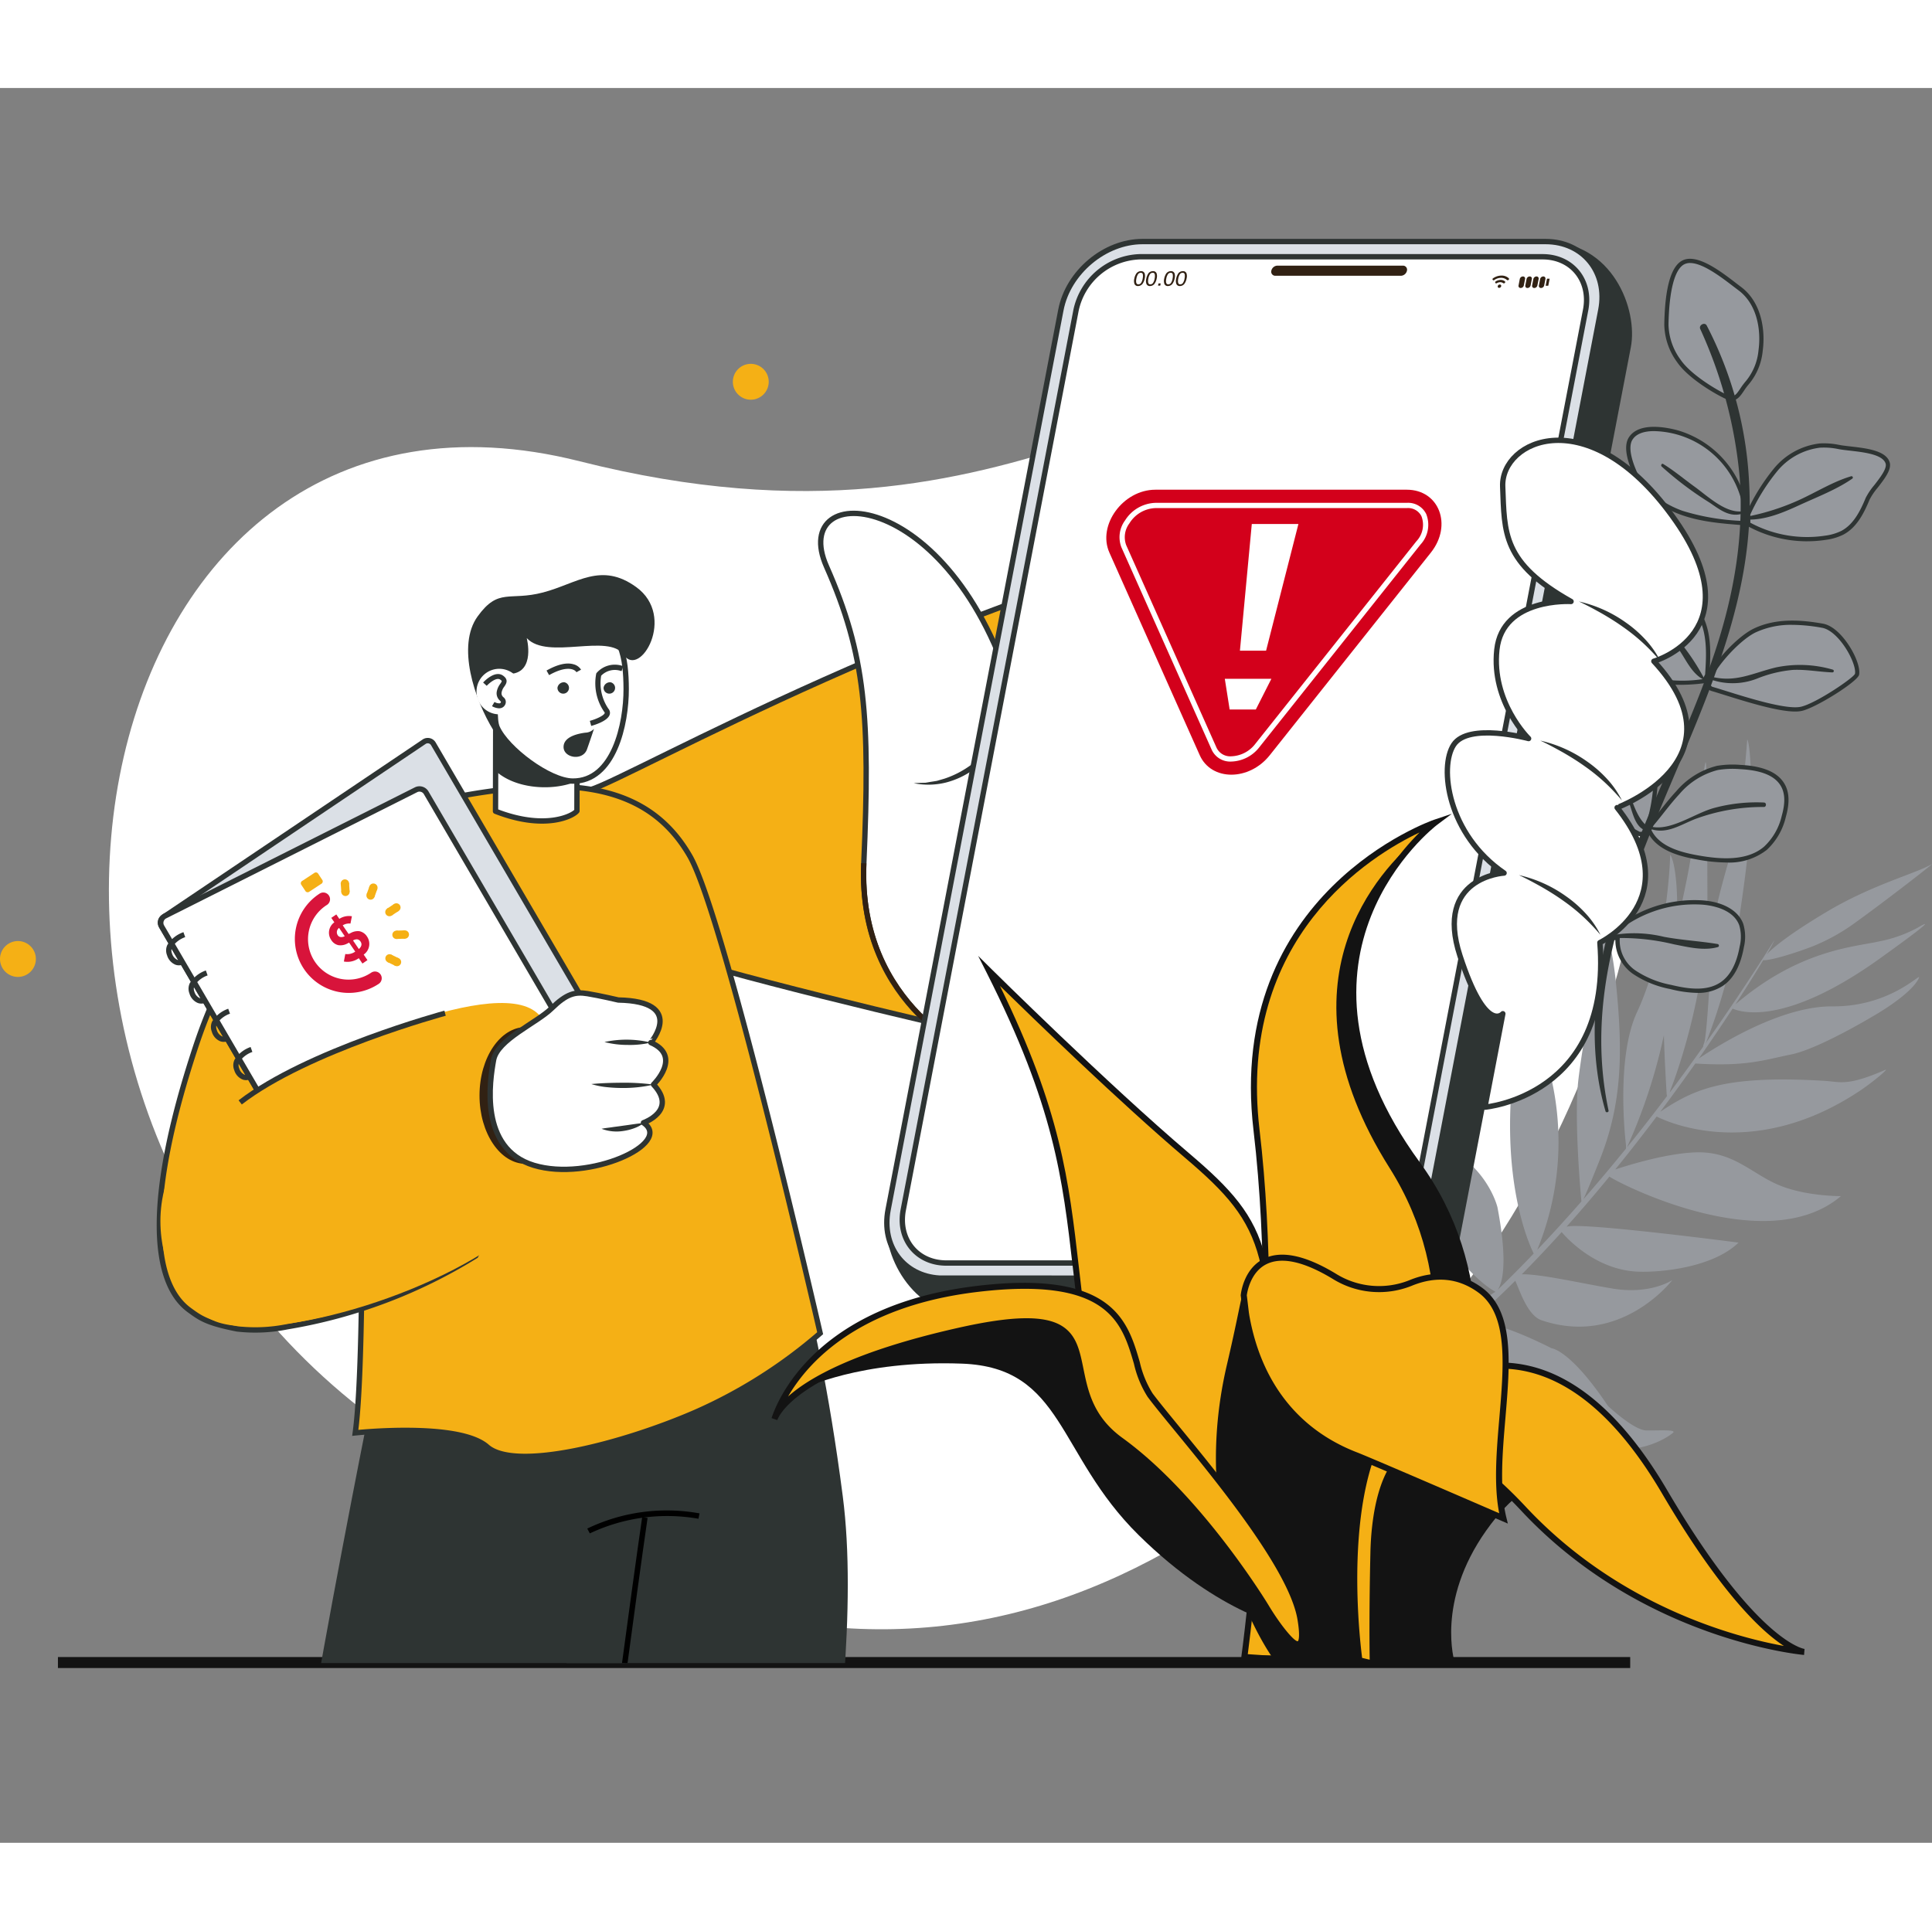 <svg xmlns="http://www.w3.org/2000/svg" xmlns:xlink="http://www.w3.org/1999/xlink" width="350.528" height="350.348" viewBox="0 0 360.567 327.533">
  <rect x="0" y="0" width="360.567" height="327.533" fill="#808080" stroke="none"/>
  <defs>
    <clipPath id="clip-path">
      <rect id="Rectángulo_145" data-name="Rectángulo 145" width="360.567" height="327.533" transform="translate(0 -23)" fill="none"/>
    </clipPath>
    <clipPath id="clip-path-2">
      <rect id="Rectángulo_151" data-name="Rectángulo 151" width="299.899" height="270.988" fill="none"/>
    </clipPath>
  </defs>
  <g id="Grupo_588" data-name="Grupo 588" transform="translate(0 23)">
    <g id="Grupo_265" data-name="Grupo 265" transform="translate(0 0)">
      <g id="Grupo_264" data-name="Grupo 264" clip-path="url(#clip-path)">
        <path id="Trazado_604" data-name="Trazado 604" d="M269.064,43.661c-45.108-19.233-71.418,30.76-157.109,9.11C20.109,29.564-8.958,164.473,69.375,228.209c77.966,63.439,141.773,52.954,199.506-11.493,43.411-48.46,67.215-144.472.183-173.055" transform="translate(-3.745 -6.093)" fill="#fff"/>
        <path id="Trazado_605" data-name="Trazado 605" d="M304.919,260.861a9.71,9.71,0,0,0-1.282.457c.455-.264.9-.531,1.339-.795-.008.077-.04.193-.057.338" transform="translate(-47.24 -40.533)" fill="#96999e"/>
        <path id="Trazado_606" data-name="Trazado 606" d="M284.585,204.24c2.684,3.492,4.673,12.012,10.593,22.451a12.01,12.01,0,0,0,4.2,4.632c-5.5-2.266-12.756-2.246-15.366-2.1s-8.468-1.024-11.522-1.682c3.746,1.437,4.057,5.843,14.132,10.165,5.4,2.31,9.669,1.886,12.692.755l-.736.586a93.577,93.577,0,0,0-10.67,5.617c-7.074,4.308-15.157,2.632-15.157,2.632,7.7,2.758,1.978,1.962,11.987,3.256,8.529,1.107,14.781-11.341,14.781-11.341.209-.145.372-.269.494-.361-.339,2.153-1.163,8.008-.565,12.511.735,5.628,2.9,10.3,4.818,12.279,1.832,1.9,5.58,2.224,5.94,2.242-.3-.164-4.71-2.562-4.8-4.95-.088-2.483.956-4.766-.936-11.4s-3.738-11.446-3.738-11.446l-.376-.054a13.97,13.97,0,0,0,3.427-2.234,133.67,133.67,0,0,0,13.6-10.662c-.991,3.41,4.331,14.066,6.87,16.011,19.368,14.841,30.4,5,30.4,5,.6-.627-2.661-.377-5.013-.418s-7.156-4.572-7.156-4.572c-7.017-10.5-10.51-10.76-10.51-10.76s-6.63-3.422-10.7-4.314a5.844,5.844,0,0,1-3-1.739c2.344-2.1,4.648-4.3,6.913-6.55.81,1.707,2.251,6.465,4.913,7.374,14.862,5.031,24.41-7.516,24.41-7.516s-4.071,2.814-11.313,1.574c-5.963-1.01-13.371-2.725-16.795-2.637,2.537-2.562,5.027-5.208,7.447-7.886.983,1.172,6.279,6.959,13.995,7.379,3.961.214,14.054-.608,19.014-5.41,0,0-29.472-3.856-32.033-2.97a.537.537,0,0,0-.051-.025c2.76-3.081,5.43-6.213,7.986-9.331,1.316,1.029,29.234,15.509,43.2,3.649,0,0-6.644.06-11.715-2.118s-8.389-6.253-15.319-6.052c-5.265.159-12.1,2.212-15.077,3.19,2.717-3.335,5.294-6.653,7.721-9.875,2.6,1.3,18.617,8.241,38.23-5.009,2.242-1.524,5.263-4.066,4.408-3.693-7.083,3.1-8.373,2.222-11.275,2.041-18.865-1.124-24.405,1.587-30.681,5.762,2.336-3.123,4.522-6.148,6.538-9,9.535.608,12.833-.673,17.877-1.686,5.162-1.05,15.167-7.075,15.167-7.075s6.622-3.69,8.474-6.8c1.578-2.677-4.122,4.982-15.949,4.9-9.521-.075-21.114,7.17-24.914,9.729,2.358-3.379,4.479-6.526,6.309-9.314,1.513.673,9.762,3.321,27.4-9.3,13.167-9.436,7.108-5.788,7.108-5.788a24.957,24.957,0,0,1-7.011,2.513c-4.688,1.078-14.966,1.5-26.978,11.787,2.191-3.362,3.948-6.192,5.181-8.257,1.214.138,5.975-1.308,9.258-2.588a36.463,36.463,0,0,0,7.914-4.406c5.709-4.1,15.189-11.461,14.261-10.911-2.852,1.713-11.034,3.781-19.591,8.891-7.061,4.213-9.991,6.684-11.2,7.938a23.906,23.906,0,0,0,1.5-2.74c-4.406,7.01-8.748,13.482-12.986,19.471.142-.236.269-.473.269-.473a108.961,108.961,0,0,0,5.848-21.347c1.674-10.985,2.613-18.571,2.483-26.562s-.733-8.47-.733-8.47-1.034,14.152-2.322,18.718c-1.293,4.584-3.642,12.112-4.022,16.4s-1.087,19.93-1.7,21.557c-.2.537-.211.671-.147.63q-3.18,4.49-6.278,8.608c.076-.234.117-.419.117-.419s6.967-17.113,6.922-36.06-.108-25.342-.347-25.175c-.25.271-2.027,14.552-3.474,21.72-.7,3.444-1.327,6.351-1.865,8.833.361-11.357-1.259-13.311-1.259-13.311s-.329,16.807-6.191,29.4c-4.079,8.764-2.065,24.774-2.065,24.774l.013.686q-4.111,5.061-7.948,9.45c.447-.942,1.338-3.044,3.1-7.485,4.226-10.708,4.242-20.357,2.948-33.054s-4.729-15.516-4.558-14.62.63,11.574.666,13-2.158,12-3.08,19.686.544,22.847.544,22.847l-.02.078c-2.879,3.278-5.637,6.3-8.231,9.018a53.079,53.079,0,0,0,2.629-32.042c-1.336-5.888-5.686-23.714-6.255-26.274.211,1.457.783,8.209-1,26.342-1.927,19.655,3.054,30.809,3.975,32.652-2.391,2.5-4.652,4.757-6.752,6.8.73-.978,2.1-4.377-.016-15.443,0,0-3.316-14.1-22.211-13.8a18.267,18.267,0,0,1,8.721,11.267c2.08,8.009,8.679,15.844,13.132,18.327-1.768.7-16.991,14.5-16.991,14.5l-.3.246a11.416,11.416,0,0,0-3.452-2.636c4.586,1.588,8.834-1.973,8.834-1.973-1.6-1.049-1.284-8.332-4.176-10.238s-8.225-3.908-10.125-5.312-10.34-10.932-10.836-11.608.121,1.4.121,1.4m61.461-11.359a102.532,102.532,0,0,0,6.889-20.952c.066,2.714.227,6.212.5,10.772a2.428,2.428,0,0,0,.087.605q-3.807,5.058-7.473,9.574M300.13,238.153c-.008.077-.04.193-.058.338a9.84,9.84,0,0,0-1.281.456c.454-.263.9-.53,1.339-.794" transform="translate(-42.394 -18.162)" fill="#96999e"/>
        <path id="Trazado_607" data-name="Trazado 607" d="M192.468,109.888a4.572,4.572,0,0,1,.767-9.112" transform="translate(-29.293 -15.676)" fill="#fff"/>
        <path id="Trazado_608" data-name="Trazado 608" d="M192.468,109.888a4.572,4.572,0,0,1,.767-9.112" transform="translate(-29.293 -15.676)" fill="none" stroke="#2e3433" stroke-linecap="round" stroke-linejoin="round" stroke-width="1"/>
        <rect id="Rectángulo_144" data-name="Rectángulo 144" width="293.429" height="2.052" transform="translate(10.814 269.863)" fill="#131313"/>
        <path id="Trazado_609" data-name="Trazado 609" d="M269.432,32.967l-.152.014,1.255,12.434,9.946-7.149-.338-.546a11.844,11.844,0,0,0-10.711-4.753" transform="translate(-41.895 -5.12)" fill="#f5b015"/>
        <path id="Trazado_610" data-name="Trazado 610" d="M6.695,164.67a3.347,3.347,0,1,1-3.348-3.347,3.348,3.348,0,0,1,3.348,3.347" transform="translate(0 -25.099)" fill="#f5b015"/>
        <path id="Trazado_611" data-name="Trazado 611" d="M44.789,194.732a2.293,2.293,0,1,1-2.293-2.293,2.293,2.293,0,0,1,2.293,2.293" transform="translate(-6.255 -29.94)" fill="#f5b015"/>
        <path id="Trazado_612" data-name="Trazado 612" d="M168.666,37.084a3.347,3.347,0,1,1-3.347-3.347,3.348,3.348,0,0,1,3.347,3.347" transform="translate(-25.2 -5.249)" fill="#f5b015"/>
        <path id="Trazado_613" data-name="Trazado 613" d="M315.665,74.194a2.205,2.205,0,1,1-2.206-2.2,2.2,2.2,0,0,1,2.206,2.2" transform="translate(-48.426 -11.2)" fill="#f5b015"/>
        <path id="Trazado_614" data-name="Trazado 614" d="M371.491,11.239c-2.815,1.381-3.14,8.5-3.192,11.635a11.861,11.861,0,0,0,2.318,6.765c1.991,2.912,6.906,5.825,8.985,6.768,1.989.9,2.381-1.121,3.84-2.744a11.049,11.049,0,0,0,2.441-5.97c.572-4.22-.475-8.99-3.886-11.537-2.511-1.876-7.691-6.3-10.506-4.916" transform="translate(-57.3 -1.708)" fill="#96999e"/>
        <path id="Trazado_615" data-name="Trazado 615" d="M380.421,36.953a2.569,2.569,0,0,1-1.056-.258c-2.092-.949-7.083-3.885-9.148-6.9A12.236,12.236,0,0,1,367.83,22.8c.117-6.9,1.265-10.93,3.414-11.984,2.721-1.332,7.1,2.028,10,4.256.333.256.64.492.916.7,3.786,2.828,4.57,8.005,4.041,11.908a11.335,11.335,0,0,1-2.539,6.181,11.646,11.646,0,0,0-.975,1.305c-.6.885-1.211,1.794-2.267,1.794M372.651,11.3a2.373,2.373,0,0,0-1.06.226c-1.808.887-2.863,4.894-2.971,11.286a11.451,11.451,0,0,0,2.25,6.534c1.951,2.853,6.875,5.748,8.822,6.63,1.1.5,1.51-.026,2.34-1.257a12.48,12.48,0,0,1,1.043-1.392,10.565,10.565,0,0,0,2.343-5.758c.5-3.679-.22-8.546-3.731-11.167-.278-.208-.589-.446-.925-.7-2.218-1.7-5.723-4.4-8.111-4.4" transform="translate(-57.227 -1.635)" fill="#2e3433"/>
        <path id="Trazado_616" data-name="Trazado 616" d="M403.307,52.071a13.607,13.607,0,0,0-3.574-.272,12.749,12.749,0,0,0-8.279,4.561,37.854,37.854,0,0,0-5.09,8.212l.013,1.865A22.811,22.811,0,0,0,400.81,69a9.9,9.9,0,0,0,3.129-.929c2.385-1.261,3.7-3.867,4.728-6.362.708-1.713,4.265-4.893,3.726-6.668-.765-2.521-6.5-2.481-9.086-2.975" transform="translate(-60.111 -8.055)" fill="#96999e"/>
        <path id="Trazado_617" data-name="Trazado 617" d="M397.3,69.591a23.13,23.13,0,0,1-11.184-2.88l-.2-.112-.015-2.192.044-.086a38.157,38.157,0,0,1,5.147-8.3,13.036,13.036,0,0,1,8.546-4.692,13.84,13.84,0,0,1,3.678.277c.56.107,1.294.191,2.071.28,2.962.338,6.649.759,7.319,2.968.4,1.327-.934,3.05-2.228,4.718a12.282,12.282,0,0,0-1.511,2.216c-1.089,2.635-2.435,5.254-4.909,6.56a10.309,10.309,0,0,1-3.254.97,22.743,22.743,0,0,1-3.5.269m-10.6-3.462a22.336,22.336,0,0,0,13.978,2.411,9.589,9.589,0,0,0,3.005-.887c2.25-1.19,3.515-3.665,4.546-6.163a12.638,12.638,0,0,1,1.618-2.4c1.061-1.367,2.38-3.068,2.1-4-.52-1.712-4.064-2.117-6.651-2.413-.793-.09-1.542-.176-2.13-.288a13.051,13.051,0,0,0-3.471-.266,12.253,12.253,0,0,0-8.012,4.429,37.138,37.138,0,0,0-4.99,8.042Z" transform="translate(-60.038 -7.982)" fill="#2e3433"/>
        <path id="Trazado_618" data-name="Trazado 618" d="M369.029,48.775c-2.8-.758-7.184-1.3-8.723,1.162-1.056,1.688.051,4.687.865,6.5,1.588,3.547,5,6.015,8.661,7.33s7.589,1.625,11.464,1.923l.628-.315a17.97,17.97,0,0,0-12.9-16.6" transform="translate(-55.99 -7.489)" fill="#96999e"/>
        <path id="Trazado_619" data-name="Trazado 619" d="M381.3,66.023l-.11-.008c-3.85-.3-7.833-.6-11.567-1.946-4.238-1.523-7.395-4.2-8.888-7.541-1.424-3.179-1.706-5.492-.84-6.876,1.842-2.945,7.023-1.915,9.162-1.334A18.406,18.406,0,0,1,382.247,65.3l0,.248ZM364.6,48.458c-1.631,0-3.247.367-4.027,1.615-.493.788-.74,2.492.891,6.133,1.386,3.1,4.459,5.691,8.433,7.12a42.94,42.94,0,0,0,11.252,1.892l.3-.153A17.212,17.212,0,0,0,364.6,48.458" transform="translate(-55.917 -7.415)" fill="#2e3433"/>
        <path id="Trazado_620" data-name="Trazado 620" d="M367.554,82.4a11.534,11.534,0,0,0-3.894-2.619A8.077,8.077,0,0,0,356.8,81a8.9,8.9,0,0,0-2.724,12.378,13.888,13.888,0,0,0,8.312,6.174,26.126,26.126,0,0,0,10.532.507l.586-1.142c.234-3.579.437-7.332-1.074-10.586a19.484,19.484,0,0,0-4.876-5.937" transform="translate(-54.884 -12.361)" fill="#96999e"/>
        <path id="Trazado_621" data-name="Trazado 621" d="M368.447,100.681a22.283,22.283,0,0,1-6.245-.817,14.3,14.3,0,0,1-8.546-6.36,9.3,9.3,0,0,1,2.85-12.9,8.46,8.46,0,0,1,7.207-1.268,11.757,11.757,0,0,1,4.033,2.7h0a19.937,19.937,0,0,1,4.969,6.064c1.591,3.423,1.336,7.33,1.11,10.777l-.043.155-.681,1.327-.207.026a35.5,35.5,0,0,1-4.448.3m-6.9-20.9a8.49,8.49,0,0,0-4.606,1.479,8.5,8.5,0,0,0-2.6,11.853,13.5,13.5,0,0,0,8.078,5.989,25.4,25.4,0,0,0,10.165.519l.453-.882c.218-3.332.451-7.1-1.043-10.311a19.3,19.3,0,0,0-4.785-5.811h0a11.145,11.145,0,0,0-3.754-2.536,6,6,0,0,0-1.912-.3" transform="translate(-54.81 -12.289)" fill="#2e3433"/>
        <path id="Trazado_622" data-name="Trazado 622" d="M398.864,91.518c-4.272-.746-8.763-.985-12.665.905s-10.826,10.068-7.878,10.911c3.345.958,13.175,4.436,16.577,3.707,2.788-.6,10.249-5.5,10.425-6.451.41-2.213-3.1-8.487-6.458-9.072" transform="translate(-58.749 -14.153)" fill="#96999e"/>
        <path id="Trazado_623" data-name="Trazado 623" d="M393.705,107.462c-3.308,0-9.145-1.827-13.172-3.087-.961-.3-1.786-.559-2.394-.734a1.292,1.292,0,0,1-.991-1.194c-.222-2.564,5.349-8.779,8.806-10.453,4.292-2.079,9.152-1.594,12.906-.939,2.043.356,3.775,2.463,4.627,3.688,1.5,2.162,2.389,4.565,2.152,5.845-.234,1.261-8.057,6.193-10.732,6.765a5.821,5.821,0,0,1-1.2.108m-.521-16.178a15.656,15.656,0,0,0-6.885,1.423c-3.3,1.6-8.537,7.655-8.363,9.672a.507.507,0,0,0,.421.5c.614.176,1.444.436,2.413.739,4.225,1.322,11.294,3.531,13.972,2.961,2.784-.6,9.813-5.362,10.125-6.156.19-1.034-.681-3.291-2.028-5.229-1.33-1.912-2.83-3.137-4.114-3.361a32.388,32.388,0,0,0-5.539-.551" transform="translate(-58.676 -14.079)" fill="#2e3433"/>
        <path id="Trazado_624" data-name="Trazado 624" d="M350.235,110.318a6.255,6.255,0,0,0-3.922,2.419c-1.479,2.232-.676,5.242.508,7.644a29.043,29.043,0,0,0,12.9,12.992l1.063-.048a31.931,31.931,0,0,0,1.984-11.721,15.438,15.438,0,0,0-.681-4.616,10.515,10.515,0,0,0-11.852-6.669" transform="translate(-53.755 -17.129)" fill="#96999e"/>
        <path id="Trazado_625" data-name="Trazado 625" d="M359.562,133.7l-.092-.046a29.369,29.369,0,0,1-13.078-13.171c-1.131-2.293-2.132-5.549-.483-8.037a6.616,6.616,0,0,1,4.166-2.586,10.931,10.931,0,0,1,12.314,6.929,16.179,16.179,0,0,1,.7,4.734,32.584,32.584,0,0,1-2.008,11.867l-.091.246Zm-7.381-23.281a8.793,8.793,0,0,0-1.934.212,5.84,5.84,0,0,0-3.679,2.252c-1.442,2.174-.506,5.143.533,7.25A28.589,28.589,0,0,0,359.733,132.9l.7-.031a31.775,31.775,0,0,0,1.868-11.33,14.688,14.688,0,0,0-.659-4.5,10.186,10.186,0,0,0-9.457-6.622" transform="translate(-53.682 -17.056)" fill="#2e3433"/>
        <path id="Trazado_626" data-name="Trazado 626" d="M381.405,122.839a17.021,17.021,0,0,0-4.253.172,14.434,14.434,0,0,0-7.4,4.641c-2.02,2.164-3.687,4.635-5.68,6.822l.356.187c1.5,3.277,5.5,4.433,9.051,5.062,4.33.766,9.284,1.143,12.633-1.706a11.942,11.942,0,0,0,3.44-5.973,7.859,7.859,0,0,0-.049-5.558c-1.374-2.792-4.99-3.486-8.1-3.647" transform="translate(-56.643 -19.103)" fill="#96999e"/>
        <path id="Trazado_627" data-name="Trazado 627" d="M378.686,140.592a31.265,31.265,0,0,1-5.395-.552c-3.467-.614-7.641-1.756-9.285-5.163l-.692-.363.345-.379c.949-1.04,1.843-2.17,2.706-3.263.944-1.192,1.919-2.426,2.979-3.562a14.684,14.684,0,0,1,7.612-4.758,17.5,17.5,0,0,1,4.353-.18c4.508.234,7.266,1.5,8.432,3.867.737,1.5.762,3.41.074,5.841a12.1,12.1,0,0,1-3.564,6.165,11.365,11.365,0,0,1-7.563,2.347m-14.1-6.3.025.014.057.123c1.447,3.167,5.442,4.248,8.762,4.837,4.009.709,9.032,1.167,12.307-1.618a11.358,11.358,0,0,0,3.315-5.779c.632-2.234.625-3.959-.024-5.275-1.027-2.088-3.565-3.209-7.762-3.427a16.9,16.9,0,0,0-4.155.166,13.93,13.93,0,0,0-7.19,4.524c-1.038,1.111-2,2.332-2.936,3.512-.768.974-1.56,1.974-2.4,2.925" transform="translate(-56.525 -19.031)" fill="#2e3433"/>
        <path id="Trazado_628" data-name="Trazado 628" d="M349.988,147.974a20.225,20.225,0,0,0-4.619-6.469,12.034,12.034,0,0,0-13.153-1.4c-2.057,1.1-3.858,3.024-4.062,5.349-.27,3.064,2.179,5.62,4.48,7.661,3.3,2.929,7.274,5.941,11.647,5.34a15.925,15.925,0,0,0,3.52-1.054l3.233-1.246.6-.355a10.353,10.353,0,0,0-.2-4.325,17.977,17.977,0,0,0-1.438-3.5" transform="translate(-51.052 -21.59)" fill="#96999e"/>
        <path id="Trazado_629" data-name="Trazado 629" d="M343.052,158.858c-3.952,0-7.5-2.628-10.754-5.519-2.438-2.163-4.892-4.8-4.611-7.992a7.526,7.526,0,0,1,4.269-5.663,12.376,12.376,0,0,1,13.6,1.445,20.53,20.53,0,0,1,4.716,6.592,18.566,18.566,0,0,1,1.468,3.582,10.812,10.812,0,0,1,.21,4.49l-.03.182-.753.449-3.295,1.276a16.23,16.23,0,0,1-3.607,1.076,8.789,8.789,0,0,1-1.21.084m-5.415-19.782a11.221,11.221,0,0,0-5.305,1.305,6.753,6.753,0,0,0-3.857,5.034c-.249,2.839,2.059,5.3,4.349,7.33,3.447,3.059,7.2,5.81,11.331,5.245a15.6,15.6,0,0,0,3.43-1.031l3.233-1.246.377-.228a10.031,10.031,0,0,0-.223-3.981,17.849,17.849,0,0,0-1.409-3.426,19.846,19.846,0,0,0-4.523-6.346,11.468,11.468,0,0,0-7.4-2.657" transform="translate(-50.979 -21.515)" fill="#2e3433"/>
        <path id="Trazado_630" data-name="Trazado 630" d="M372.926,152.787a23.246,23.246,0,0,0-17.707,6.613l1.954.024a7.131,7.131,0,0,0,3.074,6.364,18.284,18.284,0,0,0,6.818,2.771c3.2.771,6.838,1.3,9.554-.562,2.232-1.526,3.247-4.3,3.72-6.961a7.957,7.957,0,0,0-.108-4.142c-1.024-2.774-4.353-3.908-7.3-4.107" transform="translate(-55.265 -23.763)" fill="#96999e"/>
        <path id="Trazado_631" data-name="Trazado 631" d="M371.82,169.589a21.8,21.8,0,0,1-5.023-.719,18.715,18.715,0,0,1-6.962-2.838,7.692,7.692,0,0,1-3.271-6.29l-2.467-.03.669-.665a23.629,23.629,0,0,1,18.012-6.728c3.878.263,6.736,1.894,7.648,4.366a8.3,8.3,0,0,1,.127,4.349c-.613,3.444-1.92,5.873-3.886,7.216a8.388,8.388,0,0,1-4.847,1.339m-15.8-10.645,1.428.017-.061.444a6.734,6.734,0,0,0,2.921,5.993,18.048,18.048,0,0,0,6.672,2.7c3.108.748,6.637,1.274,9.238-.5,1.784-1.219,2.979-3.475,3.554-6.7a7.6,7.6,0,0,0-.09-3.936c-1.187-3.215-5.627-3.759-6.959-3.849a22.846,22.846,0,0,0-16.7,5.835" transform="translate(-55.091 -23.69)" fill="#2e3433"/>
        <path id="Trazado_632" data-name="Trazado 632" d="M405.5,58.586c-3.289.974-6.383,2.9-9.495,4.337a43.593,43.593,0,0,1-9.891,3.191.282.282,0,0,0,.059.56c3.407.074,6.666-1.311,9.708-2.714,3.263-1.5,6.9-2.884,9.852-4.935a.252.252,0,0,0-.234-.439" transform="translate(-60.035 -9.113)" fill="#2e3433"/>
        <path id="Trazado_633" data-name="Trazado 633" d="M381.883,64.725c-3.012.1-6.188-2.953-8.539-4.649-1.94-1.4-3.78-2.961-5.821-4.209-.284-.174-.5.263-.292.466a62.883,62.883,0,0,0,8.972,6.759c1.778,1.208,3.49,2.631,5.732,2.141a.255.255,0,0,0-.052-.507" transform="translate(-57.122 -8.686)" fill="#2e3433"/>
        <path id="Trazado_634" data-name="Trazado 634" d="M361,86.926c-.357-.163-.732.386-.379.608a28.624,28.624,0,0,1,8.656,7.593c1.412,1.984,2.448,4.582,4.665,5.783.137.073.231-.1.172-.21-2.9-5.424-7.414-11.156-13.114-13.773" transform="translate(-56.083 -13.519)" fill="#2e3433"/>
        <path id="Trazado_635" data-name="Trazado 635" d="M400.837,101.162a21.847,21.847,0,0,0-10.618-.406c-4.246,1.019-7.465,2.879-11.987,1.73a.275.275,0,0,0-.155.52,12.42,12.42,0,0,0,8.679-.185,23.475,23.475,0,0,1,6.684-1.609c2.45-.106,4.876.376,7.317.469a.263.263,0,0,0,.081-.518" transform="translate(-58.797 -15.601)" fill="#2e3433"/>
        <path id="Trazado_636" data-name="Trazado 636" d="M357.642,123.869a25.793,25.793,0,0,0-5.82-7.85c-.122-.1-.279.056-.2.185,2.5,4.008,5.285,7.558,7.033,12.026.795,2.028,1.21,5.437,3.936,5.532a.3.3,0,0,0,.166-.556c-2.9-1.384-3.682-6.626-5.116-9.337" transform="translate(-54.703 -18.045)" fill="#2e3433"/>
        <path id="Trazado_637" data-name="Trazado 637" d="M385.951,130.694a30.352,30.352,0,0,0-9.268,1c-3.595.936-8.137,4.405-11.851,3.491a.225.225,0,0,0-.127.426c3.057,1.077,5.617-.753,8.426-1.852a36.323,36.323,0,0,1,12.8-2.233c.468-.008.5-.8.021-.829" transform="translate(-56.721 -20.327)" fill="#2e3433"/>
        <path id="Trazado_638" data-name="Trazado 638" d="M331.881,146.276c-.211-.054-.314.292-.111.368,7.634,2.852,15.616,4.054,20.8,10.987.343.459,1.071-.057.725-.514-5.2-6.887-13.432-8.811-21.416-10.841" transform="translate(-51.6 -22.757)" fill="#2e3433"/>
        <path id="Trazado_639" data-name="Trazado 639" d="M376.04,161.605c-3.325-.552-6.68-.719-10.022-1.347a23.568,23.568,0,0,0-9.116-.394.319.319,0,0,0,.067.634,41.323,41.323,0,0,1,10.9,1.158c2.622.515,5.606,1.271,8.231.512.29-.085.214-.518-.058-.563" transform="translate(-55.485 -24.825)" fill="#2e3433"/>
        <path id="Trazado_640" data-name="Trazado 640" d="M372.144,25.846a84.433,84.433,0,0,1,7.368,27.769c.786,10.759-1.022,21.356-4.318,31.581-6.2,19.228-16.886,36.852-21.07,56.754-2.084,9.913-2.5,20.121.35,29.921.092.313.631.193.562-.133-8.856-41.9,28.614-75.838,26.229-117.262A70.912,70.912,0,0,0,373.352,25.2c-.369-.691-1.52-.069-1.208.643" transform="translate(-54.834 -3.874)" fill="#2e3433"/>
      </g>
    </g>
    <g id="Grupo_267" data-name="Grupo 267" transform="translate(21.284 -0.001)">
      <g id="Grupo_266" data-name="Grupo 266" clip-path="url(#clip-path-2)">
        <path id="Trazado_641" data-name="Trazado 641" d="M125.808,215.521s-1.444,151.5-3.534,177.189.192,82.149,2.281,89.605c0,0,13.048-2.373,18.8-8.078,9.383-9.3,18.2-5.246,18.2-5.246,7.1,0,3.521-16.5,1.85-24.789s5.64-10.771,2.506-34.592,15.5-95.789,10.274-136.182-12.572-55.835-12.572-55.835Z" transform="translate(-40.179 -33.53)" fill="#2e3433"/>
        <path id="Trazado_642" data-name="Trazado 642" d="M96.229,482.972C109.6,463.5,127.914,329.5,126.03,229.258H82.578s-14.133,67.583-20.4,109.011-10.283,58.383-5.225,70.541-4.13,30.83-7.4,50.3c-1.672,9.943-1.89,16.783,5.05,13.782,7.751-3.351,13.636,10.081,41.628,10.081" transform="translate(-28.841 -35.667)" fill="#2e3433"/>
        <path id="Trazado_643" data-name="Trazado 643" d="M130.272,291.458l-.479-.9a34.236,34.236,0,0,1,20.952-2.836l-.2,1a33.787,33.787,0,0,0-20.272,2.737" transform="translate(-41.478 -44.671)"/>
        <path id="Trazado_644" data-name="Trazado 644" d="M133.539,345.011l-1.01-.16c.019-.119,1.908-12.047,4.385-30.489s3.541-25.631,3.552-25.7l1.012.149c-.01.071-1.072,7.245-3.55,25.688s-4.37,30.394-4.389,30.512" transform="translate(-41.903 -44.909)"/>
        <path id="Trazado_645" data-name="Trazado 645" d="M129.086,118.7c7.426-2.168,66.272-36.109,128.439-49.626,0,0-3.064,74.132-11.352,105.136,0,0-104.845-22.343-114.063-29.289-14.573-10.977-13.427-23.181-3.025-26.221" transform="translate(-40.144 -10.745)" fill="#f5b015"/>
        <path id="Trazado_646" data-name="Trazado 646" d="M129.086,118.7c7.426-2.168,66.272-36.109,128.439-49.626,0,0-3.064,74.132-11.352,105.136,0,0-104.845-22.343-114.063-29.289C117.537,133.939,118.683,121.735,129.086,118.7Z" transform="translate(-40.144 -10.745)" fill="none" stroke="#2e3433" stroke-miterlimit="10" stroke-width="1"/>
        <path id="Trazado_647" data-name="Trazado 647" d="M211.026,168.259s-22.781-8.85-21.593-36.165.345-38.858-6.967-55.4,24.4-15.39,35.694,26.931,21.594,52.709-7.134,64.635" transform="translate(-49.504 -10.39)" fill="#fff"/>
        <path id="Trazado_648" data-name="Trazado 648" d="M211.026,168.259s-22.781-8.85-21.593-36.165.345-38.858-6.967-55.4,24.4-15.39,35.694,26.931S239.754,156.332,211.026,168.259Z" transform="translate(-49.504 -10.39)" fill="none" stroke="#2e3433" stroke-linecap="round" stroke-linejoin="round" stroke-width="1"/>
        <path id="Trazado_649" data-name="Trazado 649" d="M212.234,180.746c-.231-.09-23.094-9.293-21.905-36.644l.979.042c-1.158,26.657,21.057,35.6,21.282,35.687Z" transform="translate(-50.889 -22.419)" fill="#312113"/>
        <path id="Trazado_650" data-name="Trazado 650" d="M220.313,112.132a20.548,20.548,0,0,1-2.841,5.175,20.809,20.809,0,0,1-4.194,4.236,15.385,15.385,0,0,1-5.409,2.562,13.634,13.634,0,0,1-5.912.1c.494-.031.982-.054,1.467-.065l.725-.022c.241-.031.479-.082.717-.122.475-.081.951-.141,1.419-.23l1.376-.4a17.763,17.763,0,0,0,5.035-2.615,26.412,26.412,0,0,0,4.18-3.923,36.139,36.139,0,0,0,3.437-4.7" transform="translate(-52.705 -17.445)" fill="#2e3433"/>
        <path id="Trazado_651" data-name="Trazado 651" d="M318.917,6.707,249.3,13.655c-7.043,0-13.874,5.729-15.226,12.774L196.059,188.552c-1.3,6.787,4.6,18.574,15.322,18.574l75.98.024c7.043,0,13.874-5.73,15.227-12.774L334.838,26.428c1.354-7.044-3.379-19.721-15.921-19.721" transform="translate(-51.76 -1.043)" fill="#2e3433"/>
        <path id="Trazado_652" data-name="Trazado 652" d="M318.936,6.707H243.714c-7.043,0-13.875,5.73-15.227,12.774L196.237,187.429c-1.3,6.787,2.95,12.352,9.562,12.749l75.979.025c7.043,0,13.875-5.732,15.227-12.774l32.25-167.949c1.353-7.043-3.277-12.774-10.32-12.774" transform="translate(-51.779 -1.043)" fill="#dbe0e6"/>
        <path id="Trazado_653" data-name="Trazado 653" d="M318.936,6.707H243.714c-7.043,0-13.875,5.73-15.227,12.774L196.237,187.429c-1.3,6.787,2.95,12.352,9.562,12.749l75.979.025c7.043,0,13.875-5.732,15.227-12.774l32.25-167.949C330.608,12.437,325.978,6.707,318.936,6.707Z" transform="translate(-51.779 -1.043)" fill="none" stroke="#2e3433" stroke-miterlimit="10" stroke-width="1"/>
        <path id="Trazado_654" data-name="Trazado 654" d="M318.923,10.068H243.7A12.616,12.616,0,0,0,231.858,20L199.607,187.952c-1.054,5.487,2.54,9.935,8.027,9.935h75.222a12.616,12.616,0,0,0,11.842-9.935L326.95,20c1.054-5.487-2.54-9.935-8.027-9.935" transform="translate(-52.311 -1.566)" fill="#fff"/>
        <path id="Trazado_655" data-name="Trazado 655" d="M318.923,10.068H243.7A12.616,12.616,0,0,0,231.858,20L199.607,187.952c-1.054,5.487,2.54,9.935,8.027,9.935h75.222a12.616,12.616,0,0,0,11.842-9.935L326.95,20C328,14.516,324.41,10.068,318.923,10.068Z" transform="translate(-52.311 -1.566)" fill="none" stroke="#2e3433" stroke-linecap="round" stroke-linejoin="round" stroke-width="1"/>
        <path id="Trazado_656" data-name="Trazado 656" d="M305.525,12.029H282.108a1.2,1.2,0,0,0-1.128.947.758.758,0,0,0,.764.946h23.418a1.2,1.2,0,0,0,1.128-.946.76.76,0,0,0-.765-.947" transform="translate(-64.997 -1.871)" fill="#312113"/>
        <path id="Trazado_657" data-name="Trazado 657" d="M336.435,14.418a.612.612,0,0,0-.583.473l-.232,1.209a.387.387,0,0,0,.4.473.612.612,0,0,0,.583-.473l.232-1.209a.387.387,0,0,0-.4-.473" transform="translate(-73.499 -2.242)" fill="#312113"/>
        <path id="Trazado_658" data-name="Trazado 658" d="M337.935,14.418h0a.612.612,0,0,0-.583.473L337.12,16.1a.387.387,0,0,0,.4.473.612.612,0,0,0,.583-.473l.233-1.209a.388.388,0,0,0-.4-.473" transform="translate(-73.733 -2.242)" fill="#312113"/>
        <path id="Trazado_659" data-name="Trazado 659" d="M339.436,14.418h0a.612.612,0,0,0-.583.473l-.232,1.209a.387.387,0,0,0,.4.473.613.613,0,0,0,.583-.473l.232-1.209a.387.387,0,0,0-.4-.473" transform="translate(-73.966 -2.242)" fill="#312113"/>
        <path id="Trazado_660" data-name="Trazado 660" d="M340.936,14.418h0a.612.612,0,0,0-.583.473L340.12,16.1a.388.388,0,0,0,.4.473.612.612,0,0,0,.583-.473l.232-1.209a.387.387,0,0,0-.4-.473" transform="translate(-74.2 -2.242)" fill="#312113"/>
        <path id="Trazado_661" data-name="Trazado 661" d="M341.612,16.228h.492l.252-1.309h-.492Z" transform="translate(-74.433 -2.32)" fill="#312113"/>
        <path id="Trazado_662" data-name="Trazado 662" d="M331.4,16.2a.4.4,0,0,0-.383.312.255.255,0,0,0,.263.312.4.4,0,0,0,.384-.312.255.255,0,0,0-.264-.312" transform="translate(-72.783 -2.519)" fill="#312113"/>
        <path id="Trazado_663" data-name="Trazado 663" d="M331.475,15.187a1.745,1.745,0,0,0-.891.256.221.221,0,0,0-.088.322.214.214,0,0,0,.274.025,1.227,1.227,0,0,1,.624-.179.9.9,0,0,1,.555.179.234.234,0,0,0,.284-.025.207.207,0,0,0,.035-.322,1.277,1.277,0,0,0-.793-.256" transform="translate(-72.697 -2.362)" fill="#312113"/>
        <path id="Trazado_664" data-name="Trazado 664" d="M331.541,14.225a2.782,2.782,0,0,0-1.546.494.2.2,0,1,0,.215.328,2.259,2.259,0,0,1,1.249-.4,1.608,1.608,0,0,1,1.1.4.231.231,0,0,0,.3-.012.209.209,0,0,0,.041-.316,1.979,1.979,0,0,0-1.356-.494" transform="translate(-72.607 -2.212)" fill="#312113"/>
        <path id="Trazado_665" data-name="Trazado 665" d="M252.624,13.683a1.75,1.75,0,0,1,.013.915,2.474,2.474,0,0,1-.345.911,1.049,1.049,0,0,1-.907.516.651.651,0,0,1-.672-.422,1.743,1.743,0,0,1-.024-.947,2.567,2.567,0,0,1,.275-.79,1.063,1.063,0,0,1,.955-.615.67.67,0,0,1,.705.432m-.7,1.8a1.923,1.923,0,0,0,.33-.871,2.033,2.033,0,0,0,.028-.757.357.357,0,0,0-.4-.3.6.6,0,0,0-.509.282,2.165,2.165,0,0,0-.3.831,1.941,1.941,0,0,0-.035.664c.046.255.182.383.41.383a.628.628,0,0,0,.482-.234" transform="translate(-60.279 -2.061)" fill="#312113"/>
        <path id="Trazado_666" data-name="Trazado 666" d="M255.268,13.683a1.759,1.759,0,0,1,.013.915,2.49,2.49,0,0,1-.345.911,1.05,1.05,0,0,1-.907.516.652.652,0,0,1-.673-.422,1.745,1.745,0,0,1-.023-.947,2.567,2.567,0,0,1,.275-.79,1.063,1.063,0,0,1,.955-.615.671.671,0,0,1,.705.432m-.7,1.8a1.914,1.914,0,0,0,.329-.871,2,2,0,0,0,.028-.757.357.357,0,0,0-.4-.3.6.6,0,0,0-.509.282,2.167,2.167,0,0,0-.3.831,1.941,1.941,0,0,0-.035.664c.046.255.182.383.41.383a.627.627,0,0,0,.482-.234" transform="translate(-60.69 -2.061)" fill="#312113"/>
        <path id="Trazado_667" data-name="Trazado 667" d="M256.028,15.963h.41l-.079.411h-.41Z" transform="translate(-61.105 -2.483)" fill="#312113"/>
        <path id="Trazado_668" data-name="Trazado 668" d="M259.233,13.683a1.741,1.741,0,0,1,.013.915,2.473,2.473,0,0,1-.345.911,1.049,1.049,0,0,1-.907.516.651.651,0,0,1-.672-.422,1.752,1.752,0,0,1-.024-.947,2.611,2.611,0,0,1,.275-.79,1.064,1.064,0,0,1,.955-.615.669.669,0,0,1,.705.432m-.7,1.8a1.913,1.913,0,0,0,.33-.871,2.032,2.032,0,0,0,.028-.757.357.357,0,0,0-.4-.3.6.6,0,0,0-.509.282,2.167,2.167,0,0,0-.3.831,1.926,1.926,0,0,0-.036.664c.046.255.182.383.41.383a.627.627,0,0,0,.481-.234" transform="translate(-61.307 -2.061)" fill="#312113"/>
        <path id="Trazado_669" data-name="Trazado 669" d="M261.878,13.683a1.749,1.749,0,0,1,.013.915,2.474,2.474,0,0,1-.345.911,1.05,1.05,0,0,1-.907.516.651.651,0,0,1-.672-.422,1.752,1.752,0,0,1-.024-.947,2.568,2.568,0,0,1,.275-.79,1.064,1.064,0,0,1,.955-.615.671.671,0,0,1,.705.432m-.7,1.8a1.913,1.913,0,0,0,.33-.871,2.034,2.034,0,0,0,.028-.757.357.357,0,0,0-.4-.3.6.6,0,0,0-.509.282,2.165,2.165,0,0,0-.3.831,1.942,1.942,0,0,0-.035.664c.046.255.182.383.41.383a.627.627,0,0,0,.482-.234" transform="translate(-61.719 -2.061)" fill="#312113"/>
        <path id="Trazado_670" data-name="Trazado 670" d="M358.427,91.878s19.145-5.482,3.427-27.124-31.983-14.139-31.64-5.482-.08,14.234,12.757,21.448c0,0-12.784-.77-13.845,8.993s5.924,16.592,5.924,16.592-11.216-3.03-13.979,1.154-1.126,16.736,9.4,23.949c0,0-13.028.722-8.231,15.438s8,10.82,8,10.82L326.9,175.107s23.726-2.051,21.455-30.713c0,0,16.762-8.079,3.214-25.2,0,0,23.965-8.849,6.862-27.316" transform="translate(-71.052 -7.878)" fill="#fff"/>
        <path id="Trazado_671" data-name="Trazado 671" d="M358.427,91.878s19.145-5.482,3.427-27.124-31.983-14.139-31.64-5.482-.08,14.234,12.757,21.448c0,0-12.784-.77-13.845,8.993s5.924,16.592,5.924,16.592-11.216-3.03-13.979,1.154-1.126,16.736,9.4,23.949c0,0-13.028.722-8.231,15.438s8,10.82,8,10.82L326.9,175.107s23.726-2.051,21.455-30.713c0,0,16.762-8.079,3.214-25.2C351.565,119.194,375.529,110.345,358.427,91.878Z" transform="translate(-71.052 -7.878)" fill="none" stroke="#2e3433" stroke-linecap="round" stroke-linejoin="round" stroke-width="1"/>
        <path id="Trazado_672" data-name="Trazado 672" d="M340.446,117.017a24.376,24.376,0,0,1,8.8,3.957,22.31,22.31,0,0,1,3.661,3.212,17.313,17.313,0,0,1,2.753,3.988,38.319,38.319,0,0,0-3.295-3.449,35.753,35.753,0,0,0-3.684-2.951c-1.284-.914-2.624-1.75-4-2.542-1.382-.775-2.783-1.532-4.241-2.216" transform="translate(-74.252 -18.205)" fill="#2e3433"/>
        <path id="Trazado_673" data-name="Trazado 673" d="M335.712,146.746a24.368,24.368,0,0,1,8.8,3.958,22.337,22.337,0,0,1,3.661,3.211,17.286,17.286,0,0,1,2.753,3.988,38.331,38.331,0,0,0-3.295-3.449,35.754,35.754,0,0,0-3.684-2.951c-1.283-.915-2.624-1.75-4-2.542-1.382-.774-2.783-1.531-4.242-2.216" transform="translate(-73.515 -22.83)" fill="#2e3433"/>
        <path id="Trazado_674" data-name="Trazado 674" d="M348.965,86.263a24.381,24.381,0,0,1,8.8,3.957,22.383,22.383,0,0,1,3.661,3.212,17.268,17.268,0,0,1,2.753,3.988,38.209,38.209,0,0,0-3.295-3.449A35.753,35.753,0,0,0,357.2,91.02c-1.283-.915-2.624-1.75-4-2.542-1.382-.775-2.783-1.532-4.242-2.216" transform="translate(-75.577 -13.42)" fill="#2e3433"/>
        <path id="Trazado_675" data-name="Trazado 675" d="M275.015,111.115,305.081,73.3c4.073-5.121,1.545-11.741-4.482-11.741h-46.93c-6.027,0-10.866,6.619-8.582,11.741l16.863,37.815c2.162,4.845,9.213,4.845,13.065,0" transform="translate(-59.326 -9.577)" fill="#d3001b"/>
        <path id="Trazado_676" data-name="Trazado 676" d="M268.3,112.749a3.8,3.8,0,0,1-3.66-2.182L247.777,72.753a5.255,5.255,0,0,1,.681-5.007,6.942,6.942,0,0,1,5.663-3.285h46.93a3.753,3.753,0,0,1,3.608,2.07,5.418,5.418,0,0,1-1.044,5.695L273.548,110.04a6.869,6.869,0,0,1-5.249,2.709M254.12,65.441a5.953,5.953,0,0,0-4.84,2.838,4.3,4.3,0,0,0-.608,4.074l16.864,37.814a2.812,2.812,0,0,0,2.764,1.6,5.883,5.883,0,0,0,4.481-2.339l30.066-37.814a4.458,4.458,0,0,0,.928-4.659,2.786,2.786,0,0,0-2.725-1.515Z" transform="translate(-59.777 -10.028)" fill="#fff"/>
        <path id="Trazado_677" data-name="Trazado 677" d="M274.043,92.779h4.882l6.033-23.64h-8.7Z" transform="translate(-63.92 -10.756)" fill="#fff"/>
        <path id="Trazado_678" data-name="Trazado 678" d="M271.605,109.088h4.882l2.907-5.737H270.7Z" transform="translate(-63.4 -16.079)" fill="#fff"/>
        <path id="Trazado_679" data-name="Trazado 679" d="M104.94,127.873c-3.216.44-10.722,1.419-15.645,3.672s-7.051,3.628-8.553,23.654-.052,76.578-2.222,92.6c0,0,19.265-2.082,24.6,2.592s25.421-.558,39.05-6.509a92.193,92.193,0,0,0,23.113-14.685s-17.794-77.668-24.3-89.016-18.044-14.767-36.047-12.306" transform="translate(-33.501 -19.776)" fill="#f5b015"/>
        <path id="Trazado_680" data-name="Trazado 680" d="M104.94,127.873c-3.216.44-10.722,1.419-15.645,3.672s-7.051,3.628-8.553,23.654-.052,76.578-2.222,92.6c0,0,19.265-2.082,24.6,2.592s25.421-.558,39.05-6.509a92.193,92.193,0,0,0,23.113-14.685s-17.794-77.668-24.3-89.016S122.942,125.411,104.94,127.873Z" transform="translate(-33.501 -19.776)" fill="none" stroke="#2e3433" stroke-miterlimit="10" stroke-width="1"/>
        <path id="Trazado_681" data-name="Trazado 681" d="M124.736,116.944l-.026,12.42c-.759.96-5.988,3.656-15.194.055l.037-17.43a151.04,151.04,0,0,0,15.183,4.955" transform="translate(-38.323 -17.423)" fill="#fff"/>
        <path id="Trazado_682" data-name="Trazado 682" d="M124.736,116.944l-.026,12.42c-.759.96-5.988,3.656-15.194.055l.037-17.43A151.04,151.04,0,0,0,124.736,116.944Z" transform="translate(-38.323 -17.423)" fill="none" stroke="#2e3433" stroke-linecap="round" stroke-linejoin="round" stroke-width="1"/>
        <path id="Trazado_683" data-name="Trazado 683" d="M123.864,124.141c-4.32,1.482-10.757,1.012-14.331-2.254l.022-9.9a137.169,137.169,0,0,0,15.181,5.739l-.013,6.179a7.348,7.348,0,0,0-.86.233" transform="translate(-38.326 -17.423)" fill="#2e3433"/>
        <path id="Trazado_684" data-name="Trazado 684" d="M123.9,120.439c-4.372-.04-12.333-6.011-14.092-10.014-.627-1.426-.284-5.117-.28-7.033.015-6.9,3.773-10.923,8.225-12.484,1.876-.654,7.882-.508,9.606-.149,5.683,1.2,6.507,6.685,6.529,12.49.027,6.511-2.282,17.26-9.989,17.19" transform="translate(-38.309 -14.072)" fill="#fff"/>
        <path id="Trazado_685" data-name="Trazado 685" d="M123.9,120.439c-4.372-.04-12.333-6.011-14.092-10.014-.627-1.426-.284-5.117-.28-7.033.015-6.9,3.773-10.923,8.225-12.484,1.876-.654,7.882-.508,9.606-.149,5.683,1.2,6.507,6.685,6.529,12.49C133.911,109.761,131.6,120.509,123.9,120.439Z" transform="translate(-38.309 -14.072)" fill="none" stroke="#2e3433" stroke-linecap="round" stroke-linejoin="round" stroke-width="1"/>
        <path id="Trazado_686" data-name="Trazado 686" d="M130.619,111.666l-.255-.947c1.218-.328,2.623-.986,2.773-1.444.012-.032.027-.08-.06-.192a9.389,9.389,0,0,1-1.532-7.113l.024-.117.073-.092a4.5,4.5,0,0,1,4.951-1.246l-.315.929a3.561,3.561,0,0,0-3.8.848,8.442,8.442,0,0,0,1.363,6.183,1.141,1.141,0,0,1,.222,1.108c-.4,1.206-2.944,1.946-3.449,2.081" transform="translate(-41.567 -15.594)" fill="#2e3433"/>
        <path id="Trazado_687" data-name="Trazado 687" d="M114.411,92.2c3.922,4.173,15.291-1.015,18.107,3.131,3,4.421,9.87-7.194,2.315-12.663-6.57-4.756-11.035-.668-17.365,1s-8.313-.941-12.236,4.483-.626,15.491,3,21.332c1.59,2.559-1.5-10.274,3.171-10.608s3-6.677,3-6.677" transform="translate(-37.381 -12.514)" fill="#2e3433"/>
        <path id="Trazado_688" data-name="Trazado 688" d="M112.155,183.891A16.464,16.464,0,0,0,110.522,178a20.916,20.916,0,0,0-5.45-7.841c-2.961-2.562-9.227-2.169-16.633-.285l-.019-.074c-.07.019-2,.545-5.012,1.487,1.636-8.676,2.274-14.974,2.782-19.036,1-8.011,3.356-23.1-4.672-19.359-13.357,6.234-29.98,14.777-39.552,43.724s-8.01,44.056-1.168,49.063c2.087,1.527,3.292,2.413,8.92,3.521a29.978,29.978,0,0,0,9.351-.4A96.754,96.754,0,0,0,94.256,215.57l.359-.693a52.346,52.346,0,0,0,8.361-6.223c8.18-7.65,10.386-16.91,9.179-24.762" transform="translate(-26.765 -20.583)" fill="#f5b015"/>
        <path id="Trazado_689" data-name="Trazado 689" d="M112.155,183.891A16.464,16.464,0,0,0,110.522,178a20.916,20.916,0,0,0-5.45-7.841c-2.961-2.562-9.227-2.169-16.633-.285l-.019-.074c-.07.019-2,.545-5.012,1.487,1.636-8.676,2.274-14.974,2.782-19.036,1-8.011,3.356-23.1-4.672-19.359-13.357,6.234-29.98,14.777-39.552,43.724s-8.01,44.056-1.168,49.063c2.087,1.527,3.292,2.413,8.92,3.521a29.978,29.978,0,0,0,9.351-.4A96.754,96.754,0,0,0,94.256,215.57l.359-.693a52.346,52.346,0,0,0,8.361-6.223C111.156,201,113.362,191.743,112.155,183.891Z" transform="translate(-26.765 -20.583)" fill="none" stroke="#2e3433" stroke-miterlimit="10" stroke-width="1"/>
        <path id="Trazado_690" data-name="Trazado 690" d="M35.979,149.982l48.693-32.761a1.21,1.21,0,0,1,1.719.394l37.648,64.395a1.209,1.209,0,0,1-.5,1.691L71.106,210.062a1.208,1.208,0,0,1-1.587-.469l-33.909-58a1.21,1.21,0,0,1,.369-1.614" transform="translate(-26.799 -18.205)" fill="#dbe0e6"/>
        <path id="Trazado_691" data-name="Trazado 691" d="M35.979,149.982l48.693-32.761a1.21,1.21,0,0,1,1.719.394l37.648,64.395a1.209,1.209,0,0,1-.5,1.691L71.106,210.062a1.208,1.208,0,0,1-1.587-.469l-33.909-58A1.21,1.21,0,0,1,35.979,149.982Z" transform="translate(-26.799 -18.205)" fill="none" stroke="#2e3433" stroke-miterlimit="10" stroke-width="1"/>
        <path id="Trazado_692" data-name="Trazado 692" d="M114.984,182.286l-43.5,29.268a1.446,1.446,0,0,1-2.054-.469L35.723,153.43a1.444,1.444,0,0,1,.6-2.02l46.841-23.552a1.446,1.446,0,0,1,1.9.562l30.365,51.938a1.446,1.446,0,0,1-.441,1.929" transform="translate(-26.812 -19.868)" fill="#fff"/>
        <path id="Trazado_693" data-name="Trazado 693" d="M114.984,182.286l-43.5,29.268a1.446,1.446,0,0,1-2.054-.469L35.723,153.43a1.444,1.444,0,0,1,.6-2.02l46.841-23.552a1.446,1.446,0,0,1,1.9.562l30.365,51.938A1.446,1.446,0,0,1,114.984,182.286Z" transform="translate(-26.812 -19.868)" fill="none" stroke="#2e3433" stroke-miterlimit="10" stroke-width="1"/>
        <path id="Trazado_694" data-name="Trazado 694" d="M39.1,165.548a1.905,1.905,0,0,1-.639-.111,2.721,2.721,0,0,1-1.57-1.767,2.418,2.418,0,0,1,.057-1.933,5.788,5.788,0,0,1,3-2.375l.33.924a4.9,4.9,0,0,0-2.436,1.865,1.447,1.447,0,0,0-.028,1.172,1.858,1.858,0,0,0,.979,1.189.873.873,0,0,0,.689-.033l.495.846a1.754,1.754,0,0,1-.871.222" transform="translate(-26.998 -24.793)" fill="#2e3433"/>
        <path id="Trazado_695" data-name="Trazado 695" d="M44.052,174.008a1.91,1.91,0,0,1-.64-.111,2.72,2.72,0,0,1-1.569-1.767A2.418,2.418,0,0,1,41.9,170.2a5.788,5.788,0,0,1,3-2.375l.33.924a4.883,4.883,0,0,0-2.436,1.865,1.446,1.446,0,0,0-.029,1.172,1.86,1.86,0,0,0,.979,1.189.855.855,0,0,0,.69-.033l.495.846a1.754,1.754,0,0,1-.871.222" transform="translate(-27.767 -26.109)" fill="#2e3433"/>
        <path id="Trazado_696" data-name="Trazado 696" d="M49,182.469a1.912,1.912,0,0,1-.642-.111,2.72,2.72,0,0,1-1.568-1.767,2.416,2.416,0,0,1,.057-1.932,5.782,5.782,0,0,1,3-2.374l.329.924a4.886,4.886,0,0,0-2.436,1.864,1.45,1.45,0,0,0-.028,1.172,1.854,1.854,0,0,0,.978,1.188.858.858,0,0,0,.691-.032l.494.846a1.75,1.75,0,0,1-.87.222" transform="translate(-28.537 -27.426)" fill="#2e3433"/>
        <path id="Trazado_697" data-name="Trazado 697" d="M53.944,190.928a1.9,1.9,0,0,1-.639-.111,2.721,2.721,0,0,1-1.57-1.767,2.412,2.412,0,0,1,.057-1.932,5.785,5.785,0,0,1,3-2.375l.33.924a4.893,4.893,0,0,0-2.437,1.865,1.45,1.45,0,0,0-.028,1.172,1.854,1.854,0,0,0,.98,1.189.862.862,0,0,0,.689-.033l.495.846a1.754,1.754,0,0,1-.871.222" transform="translate(-29.306 -28.742)" fill="#2e3433"/>
        <path id="Trazado_698" data-name="Trazado 698" d="M58.891,199.388a1.918,1.918,0,0,1-.641-.111,2.722,2.722,0,0,1-1.568-1.767,2.412,2.412,0,0,1,.057-1.932,5.788,5.788,0,0,1,3-2.375l.33.923a4.892,4.892,0,0,0-2.436,1.866,1.447,1.447,0,0,0-.029,1.172,1.857,1.857,0,0,0,.979,1.189.868.868,0,0,0,.69-.033l.495.846a1.756,1.756,0,0,1-.871.222" transform="translate(-30.076 -30.058)" fill="#fff"/>
        <path id="Trazado_699" data-name="Trazado 699" d="M63.837,207.848a1.889,1.889,0,0,1-.64-.111,2.718,2.718,0,0,1-1.569-1.767,2.412,2.412,0,0,1,.056-1.932,5.792,5.792,0,0,1,3-2.375l.33.924a4.889,4.889,0,0,0-2.437,1.864,1.449,1.449,0,0,0-.028,1.173,1.862,1.862,0,0,0,.979,1.189.862.862,0,0,0,.69-.033l.494.846a1.753,1.753,0,0,1-.871.221" transform="translate(-30.845 -31.374)" fill="#fff"/>
        <path id="Trazado_700" data-name="Trazado 700" d="M68.783,216.308a1.909,1.909,0,0,1-.64-.111,2.725,2.725,0,0,1-1.569-1.767,2.416,2.416,0,0,1,.057-1.932,5.786,5.786,0,0,1,3-2.375l.329.924a4.887,4.887,0,0,0-2.436,1.865,1.446,1.446,0,0,0-.029,1.172,1.86,1.86,0,0,0,.979,1.189.857.857,0,0,0,.69-.034l.495.847a1.752,1.752,0,0,1-.871.222" transform="translate(-31.615 -32.69)" fill="#fff"/>
        <path id="Trazado_701" data-name="Trazado 701" d="M73.729,224.768a1.881,1.881,0,0,1-.639-.111,2.719,2.719,0,0,1-1.57-1.766,2.415,2.415,0,0,1,.057-1.932,5.784,5.784,0,0,1,2.994-2.375l.33.923a4.89,4.89,0,0,0-2.436,1.865,1.45,1.45,0,0,0-.028,1.172,1.862,1.862,0,0,0,.979,1.189.854.854,0,0,0,.69-.034l.495.847a1.763,1.763,0,0,1-.871.221" transform="translate(-32.385 -34.007)" fill="#fff"/>
        <path id="Trazado_702" data-name="Trazado 702" d="M79.182,162.928l.708,1.039-.937.638-.682-1a3.6,3.6,0,0,1-2.783.62l.266-1.4a2.556,2.556,0,0,0,1.854-.448l-1.143-1.679-.323.165a2.684,2.684,0,0,1-1.659.316,2.084,2.084,0,0,1-1.351-.967,2.377,2.377,0,0,1,.577-3.3l-.568-.835.936-.638.562.826a3.28,3.28,0,0,1,2.345-.485l-.266,1.364a2.238,2.238,0,0,0-1.444.332l1.1,1.614.39-.185a2.723,2.723,0,0,1,1.615-.339,2.212,2.212,0,0,1,1.458,1.044,2.424,2.424,0,0,1-.654,3.324m-4.589-4.981a1,1,0,0,0-.252,1.366.77.77,0,0,0,.518.34,1.325,1.325,0,0,0,.789-.157Zm3.423,2.136a1.355,1.355,0,0,0-.822.208l1.087,1.6c.512-.444.628-.931.319-1.385a.89.89,0,0,0-.583-.418" transform="translate(-32.595 -24.182)" fill="#d8143b"/>
        <path id="Trazado_703" data-name="Trazado 703" d="M70.529,147.615a.514.514,0,0,1-.236.675l-2.2,1.446a.516.516,0,0,1-.714-.051l-.848-1.289a.514.514,0,0,1,.236-.675l2.2-1.446a.516.516,0,0,1,.714.051Z" transform="translate(-31.627 -22.739)" fill="#f5b015"/>
        <path id="Trazado_704" data-name="Trazado 704" d="M79.432,165.552a7.552,7.552,0,1,1-8.3-12.617,1.258,1.258,0,1,0-1.382-2.1,10.067,10.067,0,1,0,11.066,16.82,1.257,1.257,0,1,0-1.382-2.1" transform="translate(-31.431 -23.434)" fill="#d8143b"/>
        <rect id="Rectángulo_146" data-name="Rectángulo 146" width="1.615" height="1.556" transform="matrix(0.835, -0.55, 0.55, 0.835, 50.956, 130.169)" fill="#f5b015"/>
        <path id="Trazado_705" data-name="Trazado 705" d="M85.276,155.2a.778.778,0,1,0,.222-1.077.778.778,0,0,0-.222,1.077" transform="translate(-34.532 -23.957)" fill="#f5b015"/>
        <path id="Trazado_706" data-name="Trazado 706" d="M86.815,154.183a.778.778,0,1,0,.222-1.077.778.778,0,0,0-.222,1.077" transform="translate(-34.771 -23.8)" fill="#f5b015"/>
        <rect id="Rectángulo_147" data-name="Rectángulo 147" width="1.615" height="1.556" transform="matrix(0.337, -0.941, 0.941, 0.337, 47.14, 127.475)" fill="#f5b015"/>
        <path id="Trazado_707" data-name="Trazado 707" d="M81.5,151.844a.778.778,0,1,0-.47-.994.778.778,0,0,0,.47.994" transform="translate(-33.884 -23.388)" fill="#f5b015"/>
        <path id="Trazado_708" data-name="Trazado 708" d="M82.118,150.11a.778.778,0,1,0-.47-.995.779.779,0,0,0,.47.995" transform="translate(-33.98 -23.118)" fill="#f5b015"/>
        <rect id="Rectángulo_148" data-name="Rectángulo 148" width="1.556" height="1.615" transform="matrix(0.998, -0.069, 0.069, 0.998, 42.306, 125.498)" fill="#f5b015"/>
        <path id="Trazado_709" data-name="Trazado 709" d="M76.266,151.081a.778.778,0,1,0-.83-.722.777.777,0,0,0,.83.722" transform="translate(-33.021 -23.263)" fill="#f5b015"/>
        <path id="Trazado_710" data-name="Trazado 710" d="M76.139,149.243a.778.778,0,1,0-.83-.722.776.776,0,0,0,.83.722" transform="translate(-33.001 -22.977)" fill="#f5b015"/>
        <rect id="Rectángulo_149" data-name="Rectángulo 149" width="1.615" height="1.556" transform="matrix(0.999, -0.034, 0.034, 0.999, 52.675, 134.282)" fill="#f5b015"/>
        <path id="Trazado_711" data-name="Trazado 711" d="M86.713,159.824a.778.778,0,1,0,.751-.8.777.777,0,0,0-.751.8" transform="translate(-34.775 -24.74)" fill="#f5b015"/>
        <path id="Trazado_712" data-name="Trazado 712" d="M88.554,159.761a.778.778,0,1,0,.751-.8.777.777,0,0,0-.751.8" transform="translate(-35.062 -24.73)" fill="#f5b015"/>
        <rect id="Rectángulo_150" data-name="Rectángulo 150" width="1.556" height="1.615" transform="matrix(0.437, -0.899, 0.899, 0.437, 51.057, 140.157)" fill="#f5b015"/>
        <path id="Trazado_713" data-name="Trazado 713" d="M85.246,164.672a.778.778,0,1,0,1.039-.36.777.777,0,0,0-1.039.36" transform="translate(-34.535 -25.551)" fill="#f5b015"/>
        <path id="Trazado_714" data-name="Trazado 714" d="M86.9,165.477a.778.778,0,1,0,1.039-.36.778.778,0,0,0-1.039.36" transform="translate(-34.792 -25.676)" fill="#f5b015"/>
        <path id="Trazado_715" data-name="Trazado 715" d="M130.23,114.423a2.337,2.337,0,0,1-1.627.71c-1.251.167-4.089.709-4.047,2.711s3.588,2.628,4.381.375,1.294-3.8,1.294-3.8" transform="translate(-40.663 -17.801)" fill="#2e3433"/>
        <path id="Trazado_716" data-name="Trazado 716" d="M121.274,102.143l-.48-.855c2.045-1.151,3.735-1.548,5.027-1.171a2.321,2.321,0,0,1,1.414,1.012l-.864.464.431-.232-.426.241c-.358-.6-1.885-1.271-5.1.54" transform="translate(-40.078 -15.554)" fill="#2e3433"/>
        <path id="Trazado_717" data-name="Trazado 717" d="M123.2,105.131a1.075,1.075,0,1,0,1.354-1,1.207,1.207,0,0,0-1.354,1" transform="translate(-40.444 -16.196)" fill="#2e3433"/>
        <path id="Trazado_718" data-name="Trazado 718" d="M133.39,105.131a1.075,1.075,0,1,0,1.354-1,1.205,1.205,0,0,0-1.354,1" transform="translate(-42.029 -16.196)" fill="#2e3433"/>
        <path id="Trazado_719" data-name="Trazado 719" d="M113.8,105.748a4.249,4.249,0,1,1-3.878-4.589,4.248,4.248,0,0,1,3.878,4.589" transform="translate(-37.67 -15.735)" fill="#fff"/>
        <path id="Trazado_720" data-name="Trazado 720" d="M109.751,108.7a2.9,2.9,0,0,1-1.314-.4l.465-.784a1.65,1.65,0,0,0,.989.252.259.259,0,0,0,.17-.145c.068-.128.068-.128-.152-.361a1.811,1.811,0,0,1-.58-1.709,3.454,3.454,0,0,1,.65-1.427c.357-.524.357-.524-.017-.786-.716-.5-2.088.7-2.512,1.162l-.672-.616c.223-.242,2.217-2.339,3.708-1.292,1.11.779.59,1.542.246,2.046a2.622,2.622,0,0,0-.5,1.061.936.936,0,0,0,.345.937,1.1,1.1,0,0,1,.295,1.41,1.169,1.169,0,0,1-.73.6,1.429,1.429,0,0,1-.386.051" transform="translate(-37.897 -15.917)" fill="#2e3433"/>
        <path id="Trazado_721" data-name="Trazado 721" d="M49.682,193.159c12.676-7.222,47.6-23.61,56.031-16.314s12.149,25.5-2.114,38.839-46.2,22.494-57.333,18.95-18.711-28.87,3.416-41.475" transform="translate(-26.8 -27.228)" fill="#f5b015"/>
        <path id="Trazado_722" data-name="Trazado 722" d="M105.979,193.1c0,7.051,3.867,12.766,8.637,12.766s8.636-5.715,8.636-12.766-3.867-12.767-8.636-12.767-8.637,5.715-8.637,12.767" transform="translate(-37.773 -28.056)" fill="#312113"/>
        <path id="Trazado_723" data-name="Trazado 723" d="M53.333,194.218l-.6-.775c12.581-9.721,38.153-16.665,38.409-16.734l.255.947c-.255.068-25.639,6.963-38.065,16.562" transform="translate(-29.489 -27.492)" fill="#2e3433"/>
        <path id="Trazado_724" data-name="Trazado 724" d="M132.254,174.113s-3.442-.813-5.757-1.188-3.88,0-6.7,2.754-10.138,5.82-10.826,9.637-2.749,16.532,7.509,19.65,26.159-4.068,20.464-7.948c0,0,6.445-2.253,1.877-7.134,0,0,5.444-5.257-.5-7.824,0,0,6.571-7.7-6.071-7.948" transform="translate(-38.139 -26.884)" fill="#fff"/>
        <path id="Trazado_725" data-name="Trazado 725" d="M132.254,174.113s-3.442-.813-5.757-1.188-3.88,0-6.7,2.754-10.138,5.82-10.826,9.637-2.749,16.532,7.509,19.65,26.159-4.068,20.464-7.948c0,0,6.445-2.253,1.877-7.134,0,0,5.444-5.257-.5-7.824C138.324,182.06,144.9,174.363,132.254,174.113Z" transform="translate(-38.139 -26.884)" fill="none" stroke="#2e3433" stroke-linecap="round" stroke-linejoin="round" stroke-width="1"/>
        <path id="Trazado_726" data-name="Trazado 726" d="M142.255,183.666a17.214,17.214,0,0,1-4.336.437,17.008,17.008,0,0,1-4.321-.541,19.356,19.356,0,0,1,8.657.1" transform="translate(-42.07 -28.49)" fill="#2e3433"/>
        <path id="Trazado_727" data-name="Trazado 727" d="M142.3,192.99a24.966,24.966,0,0,1-5.807.629,27.434,27.434,0,0,1-2.917-.155,14.432,14.432,0,0,1-2.884-.579c1.961-.185,3.87-.236,5.8-.246a40.334,40.334,0,0,1,5.807.35" transform="translate(-41.617 -29.97)" fill="#2e3433"/>
        <path id="Trazado_728" data-name="Trazado 728" d="M140.835,201.541a6.4,6.4,0,0,1-1.814.985,9.649,9.649,0,0,1-1.995.5,7.949,7.949,0,0,1-4.071-.405c.688-.142,1.343-.2,2-.3s1.3-.165,1.939-.267c1.294-.168,2.566-.389,3.945-.519" transform="translate(-41.97 -31.355)" fill="#2e3433"/>
      </g>
    </g>
    <g id="Grupo_269" data-name="Grupo 269" transform="translate(0 0)">
      <path id="Trazado_729" data-name="Trazado 729" d="M310.6,135.144s-38.557,12.953-33.31,57.4-2.309,98.615-2.309,98.615h21.979s39.151-52.783,10.3-92.331,3.34-63.689,3.34-63.689" transform="translate(-42.781 -21.026)" fill="#f5b015"/>
      <path id="Trazado_730" data-name="Trazado 730" d="M274.3,290.781c.075-.54,7.484-54.605,2.307-98.471-5.24-44.394,33.3-57.876,33.691-58.006l3.326-1.118-2.807,2.106c-.318.237-31.415,24.252-3.221,62.9,28.762,39.428-9.91,92.471-10.3,93l-.17.228H274.207Zm32.383-91.919c-23.837-32.679-6.138-55.211.909-62.188-8.947,4.231-34.115,19.47-29.863,55.5,4.888,41.416-1.4,91.856-2.224,98.117h21.045c2.73-3.822,37.454-53.98,10.133-91.433" transform="translate(-42.662 -20.721)" fill="#131313"/>
      <path id="Trazado_731" data-name="Trazado 731" d="M307.542,138.424c-7.016,5.792-27.426,26.838-5.432,61.678,26.132,41.394-16.47,91.434-16.47,91.434l-10.551-.712c-.068.539-.113.851-.113.851h21.979s39.151-52.783,10.3-92.331c-23.151-31.742-7-53.544.286-60.92" transform="translate(-42.781 -21.536)" fill="#131313"/>
      <path id="Trazado_732" data-name="Trazado 732" d="M270.449,259.811c2.058-39.448.467-44.377-14.869-57.4s-36.943-34.443-36.943-34.443c14.721,29.143,14.424,42.391,17.192,63.83,2.151,16.632,27.135,49.829,38.236,63.887-2.459-5.7-4.643-16.287-3.617-35.872" transform="translate(-34.016 -26.132)" fill="#f5b015"/>
      <path id="Trazado_733" data-name="Trazado 733" d="M273.241,295.508c-10.806-13.686-36.177-47.332-38.353-64.165-.383-2.971-.708-5.786-1.021-8.506-1.944-16.83-3.477-30.123-16.115-55.142l-1.567-3.1,2.47,2.448c.216.214,21.769,21.55,36.912,34.413,15.7,13.335,17.107,18.744,15.065,57.864-1.056,20.149,1.359,30.491,3.571,35.618ZM269.5,259.256c2.014-38.614.643-43.936-14.67-56.942-12.187-10.354-28.51-26.175-34.576-32.113,11.356,23.278,12.854,36.254,14.73,52.508.314,2.716.638,5.524,1.021,8.49,2.005,15.511,24.285,45.854,35.926,60.812-2.354-7.644-3.171-18.633-2.431-32.754" transform="translate(-33.635 -25.607)" fill="#131313"/>
      <path id="Trazado_734" data-name="Trazado 734" d="M270.784,252.612c-7.655,32.77,8.622,54.793,8.622,54.793h16.047c-.055-11.295.755-22.127,6.072-33.083a12.146,12.146,0,0,1,.978-1.626c-2.261-1.059-4.778-2.13-7.58-3.206-29.633-11.384-16.486-49.651-24.139-16.878" transform="translate(-41.811 -37.282)" fill="#131313"/>
      <path id="Trazado_735" data-name="Trazado 735" d="M311.365,268.072c-15.623,9.445-8.27,44.314-8.27,44.314l15.272-.244s-3.542-11.266,5.886-24.573,16.637-9.023,16.637-9.023-13.9-19.917-29.524-10.474" transform="translate(-46.887 -41.312)" fill="#131313"/>
      <path id="Trazado_736" data-name="Trazado 736" d="M220.078,240.787c-27.35,0-42.647,16.482-42.647,16.482s10.646-5.411,29.693-4.708,17.663,16.878,32.971,31.987,28.063,17.269,28.063,17.269-20.275-29.322-35.128-49.257c-2.616-3.511-.069-11.775-12.953-11.775" transform="translate(-27.605 -37.462)" fill="#131313"/>
      <path id="Trazado_737" data-name="Trazado 737" d="M185.4,266.222a2.352,2.352,0,0,0-.138.454s.043-.164.138-.454" transform="translate(-28.822 -41.419)" fill="#faf9fc"/>
      <path id="Trazado_738" data-name="Trazado 738" d="M241.278,257.943c-5.1-6.869.2-23.745-32.382-19.822-29.756,3.585-36.749,21.239-37.739,24.272.751-1.957,5.513-9.932,34.207-16.421,32.969-7.458,15.5,9.614,30.419,20.41s27.081,31.006,27.081,31.006,8.439,14.13,6.475,2.353-22.961-34.933-28.062-41.8" transform="translate(-26.629 -36.956)" fill="#f5b015"/>
      <path id="Trazado_739" data-name="Trazado 739" d="M262.281,297.577c-.121-.2-12.279-20.236-26.929-30.84-5.814-4.209-6.875-9.42-7.728-13.608-.653-3.206-1.169-5.74-3.42-7.193-2.949-1.908-8.929-1.753-18.816.483-28.8,6.514-33.212,14.532-33.8,16.073l-1.065-.377c1.137-3.486,8.323-21.057,38.208-24.657,25.471-3.069,28.267,6.5,30.511,14.192a18.862,18.862,0,0,0,2.392,5.854c1.051,1.414,2.837,3.592,4.9,6.114,8.109,9.892,21.681,26.451,23.261,35.928.555,3.326.361,4.9-.65,5.275a1,1,0,0,1-.354.061c-1.859,0-4.838-4.5-6.512-7.305m-21.556-39.4a19.55,19.55,0,0,1-2.57-6.21c-2.236-7.66-4.768-16.34-29.291-13.387-22.231,2.678-31.575,13.167-35.255,19.51,3.928-3.526,12.569-8.484,31.531-12.771,10.344-2.342,16.412-2.444,19.679-.332,2.65,1.712,3.235,4.588,3.913,7.917.856,4.2,1.827,8.968,7.283,12.917,14.836,10.738,27.113,30.97,27.236,31.174,2.233,3.738,4.855,6.9,5.5,6.769.006,0,.533-.432-.068-4.033-1.531-9.18-14.983-25.592-23.021-35.4-2.162-2.636-3.869-4.72-4.936-6.158" transform="translate(-26.529 -36.853)" fill="#131313"/>
      <path id="Trazado_740" data-name="Trazado 740" d="M357.231,278.717c-17.159-29.209-35-25.878-46.453-18.341-16.256,10.7-10.5,49.8-10.5,49.8l2.5.6s-.182-7.659.126-20.87,5.309-32.306,28.005-8.017,52.4,26.724,52.4,26.724-8.909-.681-26.071-29.892" transform="translate(-46.564 -39.698)" fill="#f5b015"/>
      <path id="Trazado_741" data-name="Trazado 741" d="M383.137,309.067c-.645-.057-30.308-2.876-52.759-26.9-8.513-9.11-15.172-12.833-19.8-11.074-6.181,2.354-7.113,13.874-7.227,18.717-.3,13.044-.128,20.768-.125,20.844l.017.735-3.582-.86-.056-.378c-.237-1.61-5.616-39.579,10.751-50.35,7.228-4.756,14.467-6.333,21.517-4.69,9.3,2.166,17.957,9.977,25.734,23.217,16.654,28.344,25.517,29.6,25.627,29.615h0l-.09,1.127-.011,0m-72.16-48.323c-14.927,9.821-10.833,44.829-10.306,48.865l1.41.339c-.035-2.221-.112-9.38.139-20.163.119-5.072,1.132-17.148,7.954-19.748,5.1-1.939,12.172,1.88,21.029,11.359,17.5,18.729,39.441,24.4,48.182,25.982-4.183-2.73-11.817-9.863-22.754-28.479-7.615-12.962-16.031-20.595-25.017-22.689a22.712,22.712,0,0,0-6.891-.533,29.035,29.035,0,0,0-13.748,5.067" transform="translate(-46.453 -39.592)" fill="#131313"/>
      <path id="Trazado_742" data-name="Trazado 742" d="M319.045,237.392c-4.685-3.438-9.443-2.85-13.117-1.319a15.7,15.7,0,0,1-14.155-1.295c-15.683-9.492-16.885,3.556-16.885,3.556l.425,3.533a.177.177,0,0,1,.023.117c1.131,6.546,4.806,20.159,20.536,26.212,2.8,1.082,27.482,11.775,27.482,11.775-3.344-13.541,5.3-35.513-4.308-42.579" transform="translate(-42.768 -35.989)" fill="#f5b015"/>
      <path id="Trazado_743" data-name="Trazado 743" d="M323.024,280.386c-.247-.107-24.7-10.7-27.461-11.766-11.4-4.385-18.614-13.577-20.878-26.581l-.47-3.8.006-.06c.018-.2.488-4.851,4.262-6.755,3.224-1.63,7.758-.7,13.478,2.767a15.226,15.226,0,0,0,13.646,1.256c4.917-2.048,9.642-1.57,13.669,1.385v0c6.031,4.435,5.208,14.1,4.338,24.334-.555,6.516-1.127,13.252.184,18.564l.274,1.108Zm-4.418-42.642c-3.742-2.747-7.97-3.17-12.565-1.253a16.359,16.359,0,0,1-14.665-1.333c-5.362-3.243-9.525-4.16-12.377-2.729-3.014,1.517-3.584,5.3-3.646,5.8l.405,3.372a.385.385,0,0,1,.03.184c2.179,12.624,9.159,21.539,20.182,25.781,2.489.961,21.754,9.294,26.488,11.344-1.039-5.29-.5-11.662.029-17.837.843-9.909,1.639-19.269-3.882-23.329Z" transform="translate(-42.662 -35.884)" fill="#131313"/>
      <rect id="Rectángulo_152" data-name="Rectángulo 152" width="360.567" height="298.533" fill="none"/>
    </g>
  </g>
</svg>
